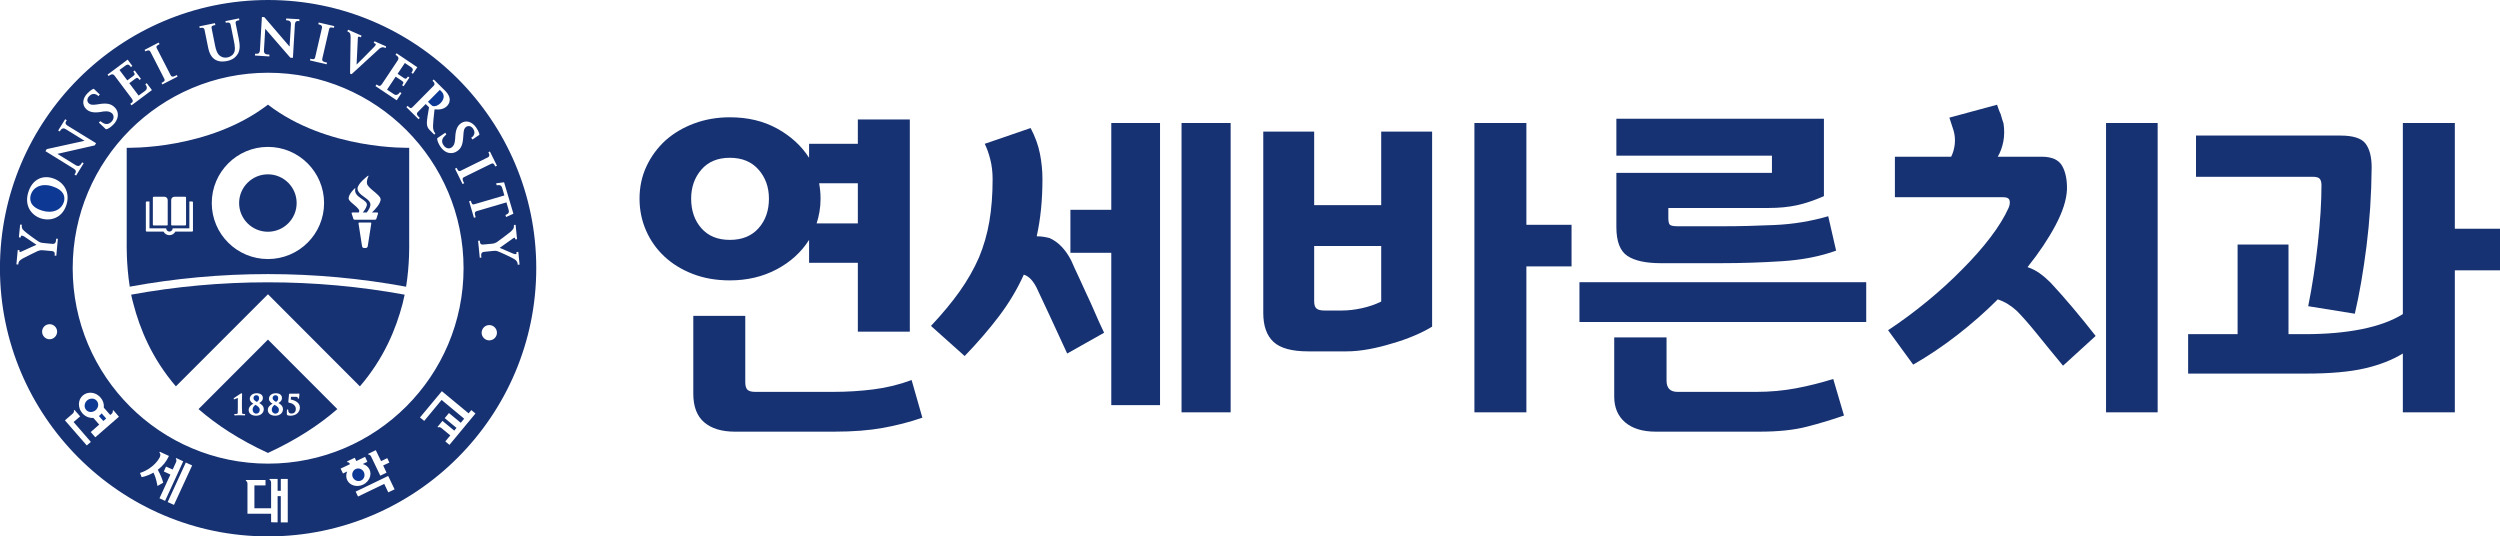 <?xml version="1.0" encoding="utf-8"?>
<!-- Generator: Adobe Illustrator 16.0.0, SVG Export Plug-In . SVG Version: 6.00 Build 0)  -->
<!DOCTYPE svg PUBLIC "-//W3C//DTD SVG 1.1//EN" "http://www.w3.org/Graphics/SVG/1.1/DTD/svg11.dtd">
<svg version="1.1" id="레이어_1" xmlns="http://www.w3.org/2000/svg" xmlns:xlink="http://www.w3.org/1999/xlink" x="0px"
	 y="0px" width="1241.335px" height="266.338px" viewBox="0 0 1241.335 266.338" enable-background="new 0 0 1241.335 266.338"
	 xml:space="preserve">
<g>
	<g>
		<path fill="#0D3893" d="M179.323,238.584c1.503-0.707,2.082-2.586,1.363-4.143c-0.742-1.57-2.607-2.27-4.09-1.555
			c-1.532,0.76-2.116,2.613-1.397,4.178C175.988,238.606,177.785,239.282,179.323,238.584z"/>
		<path fill="#0D3893" d="M213.787,51.806c0.698,0.677,0.954,0.86,1.436,0.905c0.634,0.098,1.957,0.025,3.559-1.568
			c2.437-2.5,1.456-4.719,0.489-5.659l-0.883-0.87l-5.892,5.956L213.787,51.806z"/>
		<path fill="#0D3893" d="M49.64,206.163c-0.155,0.127-0.34,0.254-0.553,0.398c1.034,1.123,2.235,2.486,2.235,2.486l1.4-1.221
			c0,0-1.286-1.42-2.256-2.59C50.203,205.561,49.934,205.858,49.64,206.163z"/>
		<path fill="#0D3893" d="M43.277,198.797c-1.445,1.271-1.684,3.379-0.51,4.744c1.186,1.346,3.258,1.361,4.734,0.127
			c1.445-1.264,1.694-3.369,0.506-4.699C46.842,197.625,44.712,197.596,43.277,198.797z"/>
		<path fill="#0D3893" d="M25.932,92.509c-2.732-0.908-5.358-0.768-7.382,0.284c-1.581,0.796-2.65,2.127-3.213,3.797
			c-0.671,2.119-0.856,5.972,5.459,7.954c5.08,1.632,9.625-0.118,10.94-4.34c0.238-0.766,0.508-2.256-0.299-3.859
			C30.558,94.692,28.731,93.377,25.932,92.509z"/>
		<path fill="#173273" d="M133.117,0C59.735,0-0.03,59.709-0.03,133.144c0,73.445,59.766,133.195,133.147,133.195
			c73.447,0,133.155-59.75,133.155-133.195C266.272,59.709,206.564,0,133.117,0L133.117,0z M242.471,75.601L242.471,75.601
			l0.783-0.379l3.495,7.079l-0.816,0.375c-0.703-1.363-0.976-1.867-2.098-1.33c0,0-12.114,5.964-13.452,6.61
			c-1.272,0.626-0.47,1.861,0.099,3.043l-0.813,0.37l-3.744-7.607l0.813-0.44c0.652,1.397,1.01,1.963,2.103,1.421
			c0,0,12.72-6.268,13.401-6.608C243.706,77.412,242.471,75.601,242.471,75.601L242.471,75.601z M225.979,69.148L225.979,69.148
			l0.087-1.424c0.211-3.383,1.086-5.329,2.882-6.559c2.423-1.666,5.476-0.774,7.494,2.162c1.678,2.452,1.601,3.602,1.601,3.602
			l-3.461,2.353l-0.6-0.912c0,0,1.054-0.458,1.427-1.662c0.222-0.608,0.356-1.546-0.471-2.774c-0.956-1.359-2.328-1.7-3.479-0.937
			c-0.838,0.566-1.25,1.344-1.379,4.046l-0.063,0.875c-0.24,3.92-1.017,5.781-3.047,7.141c-0.903,0.621-2.777,1.497-5.126,0.542
			c-1.184-0.526-2.251-1.447-3.171-2.777c-0.842-1.278-1.757-3.124-1.556-4.209l3.966-2.709l0.528,0.831
			c0,0-1.038,0.987-1.329,1.346c-1.331,1.63-0.618,3.252-0.023,4.059c1.125,1.692,2.841,1.851,3.871,1.13
			C225.152,72.582,225.815,71.625,225.979,69.148L225.979,69.148z M215.362,39.478L215.362,39.478l5.298,5.218
			c1.115,1.082,2.262,2.396,2.576,4.11c0.177,0.747,0.093,2.437-1.219,3.792c-1.444,1.458-3.345,1.971-6.253,1.714
			c-0.045,0.256-0.138,1.201-0.138,1.201c-0.323,2.946-0.573,5.274-0.621,7.102c-0.011,1.931,0.542,2.76,0.759,3.112l0.42,0.507
			l-0.568,0.597l-1.829-1.824c-0.979-0.961-1.373-1.533-1.601-2.308c-0.394-1.151-0.242-2.6,0.125-5.097l0.726-4.311l-1.662-1.637
			l-3.977,4.037c-1.011,1.087,0.162,1.989,1.065,2.872l-0.645,0.623l-6.038-5.975l0.635-0.647c1.102,1.079,1.557,1.492,2.428,0.631
			c0,0,9.982-10.077,10.54-10.652c1.126-1.14-0.643-2.42-0.643-2.42L215.362,39.478L215.362,39.478z M196.912,26.449L196.912,26.449
			l10.292,6.937l-2.18,3.256l-0.732-0.523c0.732-1.046,1.176-1.865-0.27-2.83c-0.579-0.403-2.994-2.008-2.994-2.008l-3.611,5.362
			l3.078,2.077c1.065,0.694,1.337,0.353,2.061-0.749l0.748,0.52l-2.896,4.325l-0.764-0.505c0.764-1.099,0.985-1.474-0.079-2.172
			l-3.107-2.087v0.032l-4.28,6.427c0,0,2.607,1.734,3.306,2.186c1.056,0.754,2.063,0.573,3.122-0.981l0.743,0.529l-2.364,3.554
			l-10.556-7.062l0.544-0.809c1.218,0.809,1.683,1.29,2.829-0.409c0,0,6.707-10.053,7.694-11.55c1.022-1.504-0.425-2.305-1.12-2.768
			L196.912,26.449L196.912,26.449z M172.829,14.755L172.829,14.755l6.7,2.941l-0.346,0.839l-0.689-0.276
			c-0.317-0.158-0.563-0.019-0.595,0.059c-0.222,0.155-0.167,0.516-0.222,0.68l-0.119,2.638c-0.177,3.025-0.492,9.937-0.513,10.44
			c0.436-0.416,3.482-3.452,3.482-3.452l5.34-5.416c0.325-0.352,0.645-0.795,0.727-1.09c0.061-0.224-0.135-0.397-0.352-0.512
			l-0.697-0.263l0.409-0.859l5.746,2.542l-0.21,0.871l-0.646-0.283c-1.226-0.538-2.407,0.502-2.407,0.502l-3.661,3.358
			l-10.221,9.379l-0.747-0.326l0.293-17.994c0.026-0.87-0.108-1.623-0.336-2.04c-0.354-0.555-1.294-0.907-1.294-0.907
			L172.829,14.755L172.829,14.755z M154.109,29.166L154.109,29.166c1.487,0.324,2.143,0.434,2.396-0.784
			c0,0,3.188-13.81,3.378-14.583c0.34-1.552-1.824-1.738-1.824-1.738l0.19-0.887l7.742,1.798l-0.217,0.845
			c-1.535-0.297-2.122-0.405-2.392,0.816c0,0-3.015,13.149-3.366,14.534c-0.324,1.484,1.157,1.643,2.376,1.917l-0.212,0.842
			L153.919,30L154.109,29.166L154.109,29.166z M126.662,26.67L126.662,26.67c1.137,0.074,2.288,0.238,2.407-1.864
			c0.118-2.16,0.973-16.379,0.973-16.379l1.196,0.081c2.122,2.452,12.218,14.228,12.548,14.632c0,0,0.536-9.107,0.671-11.044
			c0.119-1.961-1.456-1.979-2.407-2.04l0.048-0.88l6.573,0.376l-0.048,0.938c-1.072-0.114-2.047-0.236-2.208,1.725
			c-0.113,1.951-0.975,16.508-0.975,16.508l-1.282-0.078l-12.461-14.363l-0.639,10.614c-0.15,2.265,1.461,2.125,2.722,2.205
			l-0.048,0.924l-7.131-0.452L126.662,26.67L126.662,26.67z M106.722,11.494L106.722,11.494l0.211,0.928
			c-1.509,0.291-2.114,0.452-1.834,1.679l1.684,8.47c0.779,3.878,1.915,4.945,3.051,5.539c1.201,0.646,2.273,0.565,3.127,0.399
			c0.613-0.127,2.122-0.549,3.03-1.929c1.001-1.538,0.655-3.666,0.147-6.258c0,0-1.542-7.823-1.64-8.125
			c-0.315-1.58-2.365-0.864-2.365-0.864l-0.196-0.841l6.744-1.365l0.184,0.876c-1.495,0.299-2.053,0.455-1.846,1.687l1.554,7.672
			c0.563,2.855,0.851,5.805-0.915,8.01c-1.52,2.011-3.393,2.595-4.827,2.906c-1.097,0.207-3.672,0.716-5.945-0.634
			c-1.812-1.074-2.965-3.065-3.577-6.226c0,0-1.653-8.292-1.757-8.663c-0.294-1.547-2.391-0.795-2.391-0.795l-0.164-0.881
			L106.722,11.494L106.722,11.494z M78.783,21.127L78.783,21.127l0.454,0.798c-1.376,0.721-1.905,1.02-1.337,2.132
			c0,0,6.184,11.984,6.849,13.311c0.671,1.3,1.905,0.444,3.052-0.116l0.37,0.798l-7.564,3.875l-0.407-0.763
			c1.358-0.695,1.9-1.04,1.332-2.132c0,0-6.439-12.639-6.828-13.315c-0.722-1.453-2.518-0.168-2.518-0.168l-0.378-0.795
			L78.783,21.127L78.783,21.127z M63.385,29.599L63.385,29.599l2.341,3.174l-0.74,0.516c-0.769-1.039-1.363-1.715-2.727-0.691
			c-0.607,0.432-2.938,2.154-2.938,2.154l3.884,5.162l2.996-2.198c0.984-0.783,0.77-1.105-0.031-2.19l0.716-0.534l3.099,4.162
			l-0.716,0.54c-0.776-1.039-1.069-1.4-2.083-0.62l-2.969,2.219v0.034l4.616,6.138c0,0,2.494-1.828,3.218-2.348
			c1.008-0.799,1.229-1.77,0.098-3.291l0.724-0.533l2.565,3.432l-10.146,7.586l-0.6-0.768c1.187-0.873,1.786-1.13,0.573-2.818
			c0,0-7.261-9.65-8.344-11.114c-1.043-1.42-2.319-0.355-2.976,0.152l-0.536-0.707L63.385,29.599L63.385,29.599z M43.37,46.389
			L43.37,46.389c2.046-2.146,3.202-2.309,3.202-2.309l2.999,2.861l-0.737,0.796c0,0-0.713-0.928-1.942-1.069
			c-0.618-0.048-1.585-0.038-2.593,1.069c-1.161,1.203-1.217,2.628-0.194,3.583c0.721,0.655,1.554,0.938,4.228,0.514l0.88-0.146
			c3.837-0.583,5.839-0.177,7.62,1.506c0.779,0.744,2.071,2.394,1.58,4.888c-0.268,1.297-0.933,2.514-2.049,3.694
			c-1.048,1.101-2.713,2.4-3.78,2.4l-3.496-3.31l0.688-0.73c0,0,1.208,0.849,1.606,1.047c1.899,1.004,3.345-0.087,4.011-0.782
			c1.396-1.456,1.174-3.208,0.265-4.085c-0.888-0.805-1.953-1.273-4.381-0.949l-1.451,0.252c-3.344,0.488-5.447,0.033-7.027-1.456
			C40.686,52.155,40.892,48.94,43.37,46.389L43.37,46.389z M23.199,74.04L23.199,74.04c3.146-0.696,18.329-3.986,18.791-4.119
			c0,0-7.733-4.785-9.405-5.824c-1.654-0.997-2.397,0.353-2.92,1.181l-0.774-0.47l3.461-5.602l0.796,0.503
			c-0.563,0.873-1.21,1.684,0.479,2.737c1.683,1.024,14.093,8.663,14.093,8.663l-0.691,1.089l-18.522,4.207l9.02,5.57
			c1.927,1.2,2.608-0.302,3.27-1.358l0.742,0.451l-3.738,6.078l-0.819-0.453c0.624-0.975,1.347-1.9-0.492-3.022
			c-1.817-1.117-13.921-8.611-13.921-8.611L23.199,74.04L23.199,74.04z M24.642,168.456L24.642,168.456
			c-2.076,0-3.738-1.699-3.738-3.777c0-2.057,1.662-3.709,3.738-3.709c2.03,0,3.724,1.652,3.724,3.709
			C28.365,166.756,26.672,168.456,24.642,168.456L24.642,168.456z M27.961,126.989L27.961,126.989l-0.861-0.076
			c0.164-1.198,0.2-2.094-1.44-2.257c-1.596-0.161-4.144-0.377-4.144-0.377c-1.314-0.123-1.846,0.033-2.623,0.3
			c-0.369,0.146-6.119,2.948-7.506,3.715c-0.883,0.48-1.58,1.025-1.9,1.498c-0.372,0.55-0.426,1.555-0.426,1.555l-0.913-0.092
			l0.668-7.125l0.872,0.089c0,0-0.042,0.403-0.042,0.587l0.042,0.114c0.05,0.137,0.119,0.207,0.222,0.207
			c0.196,0,0.65-0.175,0.78-0.226c0.599-0.244,7.405-3.371,7.405-3.371s-5.755-3.931-6.101-4.13c-0.5-0.264-0.867-0.403-1.191-0.403
			c-0.228-0.033-0.434,0.086-0.434,0.267c-0.021,0.167-0.059,0.657-0.059,0.657l-0.93-0.081l0.61-6.335l0.883,0.083
			c0,0-0.061,0.449-0.071,0.706c0,0.264,0.011,0.634,0.175,1.024c0.192,0.487,0.43,0.762,1.075,1.361
			c0.908,0.909,6.412,4.917,7.4,5.426c0.798,0.436,1.59,0.501,2.364,0.572c0,0,2.257,0.22,4.114,0.401
			c1.839,0.162,1.839-1.187,1.974-2.59l0.826,0.077L27.961,126.989L27.961,126.989z M20.369,108.464L20.369,108.464
			c-2.565-0.826-4.739-2.583-5.915-4.896c-1.194-2.334-1.335-5.152-0.399-8.141c0.957-3.067,2.672-5.319,4.979-6.519
			c2.087-1.096,4.597-1.247,7.194-0.405c2.777,0.892,5.018,2.707,6.252,5.084c1.243,2.413,1.415,5.215,0.513,8.1
			C30.875,108.409,24.962,109.89,20.369,108.464L20.369,108.464z M43.082,221.176L43.082,221.176
			c-0.124-0.193-10.685-12.277-10.838-12.457c0.185-0.154,3.876-3.365,3.876-3.365c0.522-0.451,0.795-1.217,0.522-1.498
			c0.088-0.076,0.272-0.236,0.336-0.314c0.18,0.143,2.819,3.207,2.819,3.207c-0.156,0.139-3.257,2.801-3.257,2.801
			s8.424,9.697,8.58,9.881C44.965,219.54,43.277,221.032,43.082,221.176L43.082,221.176z M47.32,217.129L47.32,217.129
			c-0.132-0.143-2.121-2.447-2.257-2.609c0.172-0.131,4.204-3.695,4.204-3.695s-1.922-2.184-2.906-3.316
			c-1.97,0.15-4.02-0.66-5.48-2.328c-2.328-2.695-2.257-6.646,0.238-8.818c2.488-2.152,6.41-1.727,8.754,0.973
			c1.3,1.463,1.878,3.309,1.672,5.07c0.61,0.68,3.207,3.645,3.207,3.645l0.613-0.516c0.563-0.475,0.827-1.219,0.563-1.523
			c0.097-0.115,0.264-0.23,0.366-0.326c0.109,0.172,2.624,3.064,2.764,3.229C58.903,207.038,47.502,216.987,47.32,217.129
			L47.32,217.129z M76.255,234.799L76.255,234.799l-0.063-0.109l-0.114,0.047c-3.305,1.873-5.741,2.17-5.741,2.17
			c-0.082-0.158-0.752-1.848-0.833-2.064c7.304-2.412,9.767-7.691,9.825-7.805v-0.031c0.721-1.57-0.136-2.219-0.188-2.25
			c0.053-0.133,0.156-0.338,0.206-0.451c0.182,0.113,4.354,1.971,4.545,2.086c-1.273,2.756-3.053,4.994-5.478,6.82l-0.053,0.063
			l0.113,0.215c1.277,2.359,2.159,4.566,2.563,6.203c-0.14,0.029-2.563,1.426-2.835,1.607
			C77.483,237.327,76.729,235.803,76.255,234.799L76.255,234.799z M79.192,247.42L79.192,247.42
			c0.077-0.25,5.427-11.797,5.427-11.797s-3.109-1.443-3.289-1.52c0.066-0.213,1.044-2.295,1.115-2.434
			c0.227,0.063,3.301,1.465,3.301,1.465l1.672-3.656c0.296-0.621,0.243-1.404-0.104-1.564h-0.031
			c0.047-0.137,0.135-0.338,0.197-0.484c0.206,0.094,3.47,1.615,3.47,1.615l0.026,0.029c-0.107,0.203-8.898,19.395-9.013,19.627
			C81.784,248.583,79.378,247.495,79.192,247.42L79.192,247.42z M86.384,250.694L86.384,250.694c-0.157-0.047-2.916-1.33-3.128-1.41
			c0.104-0.209,8.923-19.41,9.011-19.623c0.205,0.066,3.125,1.426,3.125,1.426h0.02C95.308,231.307,86.487,250.479,86.384,250.694
			L86.384,250.694z M142.877,259.374L142.877,259.374c-0.248,0-3.269,0-3.454,0c0-0.223,0-13.01,0-13.01h-1.579
			c0,0,0,12.787,0,13.01c-0.198,0-3.018,0-3.234-0.082c0,0,0-1.781,0-4.207c-2.375,0-11.52,0-11.736,0c0-0.221,0-14.889,0-14.889
			c0-0.732-0.367-1.381-0.77-1.381c0-0.145,0-0.371,0-0.469c0.217,0,9.491,0,9.734,0c0,0.158,0,2.459,0,2.656
			c-0.243,0-5.52,0-5.52,0v11.363c0,0,6.365,0,8.291,0c0-5.625,0-12.674,0-12.674c0-0.729-0.37-1.432-0.779-1.432
			c0-0.143,0-0.352,0-0.467c0.223,0,3.815,0,4.014,0c0,0.23,0,5.898,0,5.898h1.579c0,0,0-5.668,0-5.898c0.218,0,3.454,0,3.454,0
			C142.877,238.024,142.877,259.151,142.877,259.374L142.877,259.374z M172.403,238.409L172.403,238.409
			c-0.682-1.404-0.618-2.908,0-4.305c-1.213,0.551-2.074,0.988-2.105,1c-0.099-0.207-1.049-2.232-1.168-2.43
			c0.208-0.074,4.68-2.211,4.68-2.211l-0.077-0.133c-0.347-0.604-0.885-0.963-1.223-0.777c-0.037-0.102-0.151-0.287-0.199-0.428
			c0.199-0.104,3.837-1.824,3.837-1.824c0.098,0.178,0.78,1.631,0.78,1.631s4.152-1.977,4.349-2.09
			c0.108,0.195,1.094,2.232,1.146,2.436c-0.026,0.031-0.967,0.449-2.299,1.127c1.472,0.391,2.695,1.328,3.337,2.674
			c1.316,2.691-0.124,6.092-3.171,7.564C177.233,242.088,173.706,241.098,172.403,238.409L172.403,238.409z M191.93,234.69
			L191.93,234.69c-0.173,0.109-2.907,1.402-3.1,1.5c-0.082-0.225-4.534-9.473-4.534-9.473c-0.298-0.652-0.959-1.133-1.316-0.939
			c-0.047-0.111-0.16-0.309-0.205-0.402c0.175-0.117,3.636-1.764,3.82-1.852c0.098,0.199,2.624,5.445,2.624,5.445
			s2.866-1.393,3.063-1.49c0.086,0.188,0.953,2,1.054,2.201c-0.215,0.1-3.079,1.439-3.079,1.439S191.857,234.477,191.93,234.69
			L191.93,234.69z M192.796,244.473L192.796,244.473c-0.076-0.195-2.003-4.201-2.003-4.201s-12.833,6.174-13.028,6.271
			c-0.104-0.18-1.089-2.266-1.168-2.445c0.208-0.117,15.942-7.613,16.144-7.77c0.104,0.213,3.097,6.455,3.182,6.645
			C195.745,243.075,193.013,244.387,192.796,244.473L192.796,244.473z M133.117,230.211L133.117,230.211
			c-53.59,0-97.024-43.436-97.024-97.019c0-53.612,43.435-97.074,97.024-97.074c53.617,0,97.056,43.462,97.056,97.074
			C230.173,186.776,186.734,230.211,133.117,230.211L133.117,230.211z M223.171,220.889L223.171,220.889
			c-0.167-0.123-1.927-1.574-2.056-1.715c0.129-0.146,2.482-2.988,2.482-2.988l-4.414-3.637c-0.531-0.463-1.311-0.631-1.549-0.311
			h-0.021c-0.118-0.076-0.293-0.217-0.377-0.271c0.16-0.166,2.33-2.816,2.46-2.971c0.185,0.154,5.854,4.83,5.854,4.83l1.12-1.369
			c0,0-5.681-4.695-5.854-4.84c0.135-0.166,1.981-2.328,2.105-2.527c0.178,0.146,5.855,4.836,5.855,4.836s0.755-0.879,1.704-2.031
			c-2.5-2.084-11.211-9.316-11.211-9.316s-8.489,10.223-8.632,10.418c-0.177-0.145-1.91-1.549-2.099-1.715
			c0.156-0.199,10.859-13.037,10.859-13.037c0.167,0.096,10.514,8.697,13.283,10.992c0.729-0.873,1.3-1.568,1.347-1.617
			c0.167,0.131,1.895,1.59,2.057,1.697C235.924,205.516,223.329,220.7,223.171,220.889L223.171,220.889z M236.193,107.855
			L236.193,107.855l-0.863,0.28l-2.405-8.191l0.851-0.265c0.455,1.475,0.672,2.093,1.855,1.712c0,0,12.601-3.674,14.814-4.347
			c-0.811-2.739-0.959-3.324-1.07-3.636c-0.483-1.667-1.413-1.582-2.755-1.403l-0.265-0.992l3.935-0.508l4.637,15.614l-3.63,1.646
			l-0.32-1.007c1.211-0.551,2.035-0.972,1.557-2.619c-0.101-0.306-0.249-0.919-1.075-3.651c-1.899,0.557-13.51,3.971-14.815,4.358
			C235.253,105.271,235.837,106.652,236.193,107.855L236.193,107.855z M242.946,169.008L242.946,169.008
			c-2.095,0-3.793-1.701-3.793-3.768c0-2.133,1.698-3.83,3.793-3.83c2.093,0,3.803,1.697,3.803,3.83
			C246.749,167.307,245.039,169.008,242.946,169.008L242.946,169.008z M256.998,130.782L256.998,130.782
			c-0.037-0.257-0.14-0.648-0.389-0.99c-0.256-0.44-0.552-0.666-1.273-1.166c-1.096-0.702-7.223-3.569-8.314-3.901
			c-0.855-0.279-1.596-0.196-2.407-0.117c0,0-2.296,0.211-4.108,0.425c-1.85,0.153-1.644,1.438-1.472,2.859l-0.812,0.09
			l-0.832-8.426l0.832-0.078c0.108,1.235,0.27,2.115,1.845,1.936c1.63-0.158,4.198-0.397,4.198-0.397
			c1.258-0.12,1.765-0.41,2.468-0.801c0.352-0.193,5.454-4.024,6.672-5.036c0.784-0.645,1.347-1.317,1.58-1.801
			c0.293-0.669,0.174-1.662,0.174-1.662l0.854-0.087l0.719,7.146l-0.87,0.091c0,0-0.044-0.446-0.102-0.59l-0.043-0.086
			c-0.024-0.125-0.169-0.194-0.251-0.161c-0.188,0-0.589,0.248-0.714,0.325c-0.563,0.344-6.639,4.704-6.639,4.704
			s6.37,2.769,6.795,2.907c0.51,0.167,0.909,0.25,1.229,0.22c0.217-0.038,0.376-0.22,0.346-0.358c0-0.198-0.053-0.7-0.053-0.7
			l0.941-0.069l0.607,6.335l-0.909,0.049C257.069,131.441,257.062,131.025,256.998,130.782z"/>
		<path fill="#173273" d="M65.12,146.31c0.32,1.492,0.666,2.984,1.081,4.441c3.258,12.574,9.171,27.117,21.129,41.09l45.715-45.733
			l45.654,45.733c12.012-13.973,17.915-28.516,21.212-41.09c0.367-1.457,0.719-2.949,1.012-4.441
			c-21.975-4.028-44.671-6.135-67.904-6.135C109.783,140.174,87.099,142.282,65.12,146.31z"/>
		<path fill="#173273" d="M133.019,86.559c-7.878,0-14.291,6.385-14.291,14.259c0,7.868,6.413,14.251,14.291,14.251
			c7.882,0,14.278-6.383,14.278-14.251C147.297,92.944,140.9,86.559,133.019,86.559z"/>
		<path fill="#0D3893" d="M136.351,201.018c-0.53,0.367-1.396,1.096-1.396,2.406c0,1.152,0.812,1.961,1.824,1.961
			c1.012,0,1.703-0.744,1.703-1.871C138.482,202.292,137.532,201.69,136.351,201.018z"/>
		<path fill="#0D3893" d="M126.855,201.018c-0.559,0.367-1.416,1.096-1.416,2.406c0,1.152,0.779,1.961,1.791,1.961
			c1.027,0,1.736-0.744,1.736-1.871C128.967,202.292,128.007,201.69,126.855,201.018z"/>
		<path fill="#0D3893" d="M137.033,199.553c0.525-0.244,1.109-0.77,1.109-1.877c0-0.99-0.635-1.441-1.305-1.441
			c-1.071,0-1.473,0.771-1.473,1.426C135.365,198.374,135.82,198.827,137.033,199.553z"/>
		<path fill="#0D3893" d="M127.5,199.553c0.507-0.244,1.157-0.77,1.157-1.877c0-0.99-0.671-1.441-1.338-1.441
			c-1.101,0-1.456,0.771-1.456,1.426C125.863,198.374,126.276,198.827,127.5,199.553z"/>
		<path fill="#173273" d="M98.58,203.129c8.926,7.779,20.171,15.189,34.465,21.77c14.252-6.58,25.505-13.99,34.46-21.77
			l-34.46-34.514L98.58,203.129L98.58,203.129z M121.359,206.262L121.359,206.262l-1.729-0.07h-0.578h-0.692l-1.628,0.07
			c-0.361,0-0.428-0.213-0.428-0.342c0-0.23,0.124-0.359,0.299-0.359l1.032-0.045c0.32-0.086,0.353-0.162,0.404-0.551l0.051-3.109
			v-2.191v-1.777c0,0,0-0.262-0.027-0.291c-0.132,0-0.763,0.291-1.099,0.438l-0.428,0.174l-0.232,0.08
			c-0.167,0-0.274-0.141-0.274-0.338c0-0.127,0.058-0.289,0.222-0.354c0.068-0.088,2.645-1.754,3.157-2.121l0.552-0.221
			c0,0,0.249,0.043,0.249,0.51v0.176l-0.09,3.369v2.547l0.09,3.109c0.008,0.389,0.098,0.465,0.37,0.551l0.883,0.045
			c0.156,0,0.295,0.129,0.295,0.359C121.758,206.049,121.7,206.262,121.359,206.262L121.359,206.262z M127.148,206.417
			L127.148,206.417c-2.24,0-3.665-1.1-3.665-2.875c0-1.25,0.866-2.381,2.322-3.078c-0.815-0.488-1.775-1.234-1.775-2.514
			c0-1.086,0.909-2.695,3.47-2.695c1.813,0,3.03,0.889,3.03,2.342c0,1.434-1.218,2.217-1.828,2.508
			c0.956,0.539,2.272,1.395,2.272,3.076C130.975,204.817,129.658,206.417,127.148,206.417L127.148,206.417z M142.423,205.237
			L142.423,205.237l0.036-1.553c0.011-0.092,0.082-0.391,0.373-0.391c0.133,0,0.289,0.018,0.289,0.416
			c0,1.107,0.557,1.645,1.666,1.645c0.978,0,2.099-0.586,2.099-2.324c0-2.15-2.408-2.961-3.321-3.055
			c-0.391-0.088-0.412-0.342-0.412-0.51l0.346-3.623c0-0.141,0.045-0.367,0.412-0.367h3.387l0.898-0.035l0.146-0.033
			c0.329,0,0.329,0.295,0.329,0.455l-0.18,1.799c-0.026,0.172-0.149,0.303-0.414,0.303c0,0-0.232-0.014-0.232-0.367
			c0-0.262,0-0.557-0.985-0.557c0,0-2.072,0-2.382,0c0,0.262-0.118,1.057-0.123,1.334c2.24,0.41,4.544,1.617,4.544,3.98
			c0,1.961-1.482,4.063-4.74,4.063c-0.507,0-1.037-0.074-1.354-0.24h-0.03c-0.352-0.176-0.352-0.418-0.352-0.746V205.237
			L142.423,205.237z M137.006,195.254L137.006,195.254c1.808,0,3.002,0.889,3.002,2.342c0,1.434-1.137,2.217-1.778,2.508
			c0.93,0.539,2.272,1.395,2.272,3.076c0,1.637-1.311,3.236-3.82,3.236c-2.236,0-3.702-1.1-3.702-2.875
			c0-1.25,0.894-2.381,2.354-3.078c-0.861-0.488-1.792-1.234-1.792-2.514C133.542,196.864,134.445,195.254,137.006,195.254z"/>
		<path fill="#173273" d="M203.177,120.986V73.373c0,0-40.62,1.284-70.132-21.411c-29.558,22.695-70.134,21.411-70.134,21.411
			v47.613c0,0-0.243,10.169,1.512,21.357c22.206-4.08,45.123-6.25,68.596-6.25c23.486,0,46.413,2.17,68.623,6.271
			C203.443,131.185,203.177,120.986,203.177,120.986L203.177,120.986z M84.997,99.309L84.997,99.309
			c0-0.893,0.717-1.617,1.632-1.617h5.344c0.206,0,0.407,0.177,0.407,0.388v13.488c0,0.205-0.201,0.388-0.407,0.388h-6.579
			c-0.242,0-0.396-0.184-0.396-0.388V99.309L84.997,99.309z M75.897,98.081L75.897,98.081c0-0.211,0.156-0.388,0.429-0.388h5.292
			c0.909,0,1.659,0.724,1.659,1.617v12.26c0,0.205-0.188,0.388-0.399,0.388h-6.552c-0.272,0-0.429-0.184-0.429-0.388V98.081
			L75.897,98.081z M95.81,114.596L95.81,114.596c0,0.209-0.185,0.398-0.398,0.398h-8.34c-0.563,1.063-1.651,1.788-2.943,1.788
			c-1.25,0-2.396-0.725-2.942-1.788h-8.361c-0.221,0-0.406-0.189-0.406-0.398v-14.19c0-0.177,0.186-0.368,0.406-0.368h1.391v13.34
			h8.313v0.152c0.09,0.804,0.779,1.458,1.601,1.458c0.812,0,1.504-0.655,1.586-1.458l0.032-0.152h8.277v-13.34h1.388
			c0.214,0,0.398,0.191,0.398,0.368V114.596L95.81,114.596z M133.045,128.626L133.045,128.626
			c-15.409,0-27.897-12.435-27.897-27.808c0-15.343,12.488-27.876,27.897-27.876c15.389,0,27.87,12.533,27.87,27.876
			C160.915,116.191,148.434,128.626,133.045,128.626L133.045,128.626z M182.592,122.28L182.592,122.28
			c-0.093,0.483-0.468,0.856-0.965,0.856h-0.893c-0.497,0-0.875-0.373-0.957-0.856l-1.765-11.329
			c-0.053-0.239,0.164-0.462,0.454-0.462h5.417c0.304,0,0.521,0.224,0.47,0.462L182.592,122.28L182.592,122.28z M187.205,105.508
			L187.205,105.508c0,0,0.727-0.01,0.479,0.61l-0.851,2.638c0,0-0.156,0.338-0.667,0.338h-10.009c-0.499,0-0.659-0.338-0.659-0.338
			l-0.852-2.628c-0.307-0.694,0.418-0.62,0.418-0.62h3.112c0.227-0.449,0.29-0.964,0-1.437c-1.604-2.342-5.12-3.934-5.076-5.654
			c0.021-1.986,2.899-4.828,3.047-4.881c0.177-0.158,0.33-0.102,0.28,0.075c-1.115,4.634,6.471,5.388,5.696,8.435
			c-0.333,1.25-1.2,2.499-2,3.462h1.983c0.842-1.048,2.209-3.198,1.724-4.563c-0.228-0.716-0.613-1.153-1.083-1.636
			c-0.996-0.961-2.328-1.7-3.29-2.542c-1.208-0.968-1.937-2.102-1.937-3.128c0.058-2.541,4.978-6.22,5.081-6.293
			c0.248-0.199,0.459-0.144,0.377,0.073c-0.557,1.159-0.956,2.626-0.769,3.663c0.32,2.378,6.387,5.436,6.759,7.656
			c0.325,2.018-2.886,5.543-4.307,6.771H187.205z"/>
	</g>
	<g>
		<g>
			<path fill="#173273" d="M401.739,119.108c-3.915,6.172-9.316,11.066-16.197,14.685c-6.883,3.621-14.596,5.429-23.139,5.429
				c-6.764,0-12.904-1.067-18.422-3.204c-5.519-2.136-10.235-5.042-14.151-8.722c-3.915-3.677-6.941-7.979-9.077-12.904
				c-2.137-4.923-3.204-10.174-3.204-15.752c0-5.813,1.157-11.184,3.471-16.109c2.313-4.922,5.487-9.225,9.522-12.904
				c4.033-3.56,8.78-6.347,14.24-8.365c5.456-2.017,11.33-3.026,17.621-3.026c8.899,0,16.731,1.869,23.495,5.607
				c6.764,3.737,12.042,8.574,15.841,14.506v-6.941h24.208V59.302h25.81v105.372h-25.81V130.5h-24.208V119.108z M376.643,84.221
				c-3.442-3.916-8.188-5.874-14.239-5.874s-10.77,1.958-14.15,5.874c-3.383,3.916-5.073,8.722-5.073,14.418
				c0,5.935,1.69,10.829,5.073,14.684c3.381,3.858,8.099,5.785,14.15,5.785s10.797-1.927,14.239-5.785
				c3.44-3.854,5.162-8.749,5.162-14.684C381.805,92.943,380.083,88.137,376.643,84.221z M433.778,193.333
				c6.525-0.832,12.816-2.375,18.867-4.629l5.34,18.689c-6.171,2.137-12.698,3.828-19.578,5.074
				c-6.884,1.246-14.894,1.867-24.029,1.867h-49.482c-6.527,0-11.601-1.543-15.219-4.627c-3.621-3.088-5.43-7.832-5.43-14.24
				v-38.623h25.81v32.928c0,1.779,0.356,3.025,1.068,3.738c0.712,0.711,2.017,1.068,3.915,1.068h38.625
				C420.546,194.579,427.251,194.161,433.778,193.333z M406.901,105.135c-0.355,2.078-0.831,4.005-1.424,5.785h20.47V90.985h-19.224
				c0.236,1.308,0.414,2.581,0.534,3.827c0.116,1.246,0.178,2.522,0.178,3.827C407.436,100.894,407.258,103.061,406.901,105.135z"/>
			<path fill="#173273" d="M511.739,63.574c2.252,4.272,3.796,8.516,4.627,12.727c0.829,4.214,1.246,8.396,1.246,12.549
				c0,5.34-0.239,10.354-0.712,15.04c-0.476,4.689-1.188,9.167-2.136,13.438c1.185,0,2.342,0.09,3.471,0.268
				c1.127,0.178,2.105,0.387,2.938,0.623c2.135,0.951,4.094,2.345,5.873,4.183c1.78,1.841,3.383,4.124,4.807,6.853
				c1.184,2.731,2.43,5.46,3.737,8.188c1.304,2.73,2.608,5.578,3.916,8.543c1.424,2.968,2.817,6.052,4.183,9.256
				c1.363,3.205,2.876,6.527,4.539,9.969l-18.334,10.322c-3.442-7.475-6.318-13.705-8.633-18.688
				c-2.313-4.985-4.538-9.729-6.674-14.241c-0.951-1.779-1.931-3.173-2.938-4.183c-1.01-1.007-2.107-1.691-3.293-2.047
				c-3.203,7.12-7.27,13.944-12.192,20.471c-4.925,6.527-10.651,13.17-17.177,19.934l-16.73-14.951
				c5.695-6.052,10.471-11.806,14.328-17.266c3.854-5.456,7.031-11.035,9.522-16.731c2.372-5.695,4.094-11.687,5.162-17.978
				c1.067-6.288,1.602-13.229,1.602-20.825c0-3.56-0.386-6.853-1.157-9.879c-0.773-3.025-1.69-5.606-2.758-7.742L511.739,63.574z
				 M551.787,201.165v-75.648h-20.291v-21.359h20.291V61.082h24.208v140.083H551.787z M586.675,204.723V61.082h24.385v143.642
				H586.675z"/>
			<path fill="#173273" d="M652.532,101.842h33.285V65.354h25.274v96.83c-2.491,1.543-5.489,3.055-8.989,4.537
				c-3.501,1.486-7.15,2.76-10.945,3.828c-3.8,1.188-7.654,2.135-11.57,2.848c-3.916,0.711-7.537,1.068-10.857,1.068h-19.224
				c-8.071,0-13.794-1.572-17.177-4.717c-3.381-3.143-5.072-7.922-5.072-14.33V65.354h25.275V101.842z M653.688,153.194
				c0.771,0.653,2.047,0.979,3.827,0.979h8.899c3.084,0,6.377-0.384,9.879-1.157c3.498-0.771,6.675-1.869,9.523-3.293v-27.589
				h-33.285v27.411C652.532,151.325,652.915,152.543,653.688,153.194z M780.331,132.28h-22.427v72.443h-25.81V61.082h25.81v50.551
				h22.427V132.28z"/>
			<path fill="#173273" d="M926.642,159.87H784.247v-19.758h142.395V159.87z M827.499,167.522v21.539
				c0,1.779,0.445,3.143,1.336,4.094c0.891,0.947,2.283,1.424,4.184,1.424h38.98c6.881,0,13.465-0.596,19.756-1.781
				c6.289-1.188,12.461-2.73,18.512-4.627l5.34,18.154c-6.172,2.137-12.4,4.006-18.689,5.607
				c-6.291,1.602-14.002,2.402-23.139,2.402h-51.619c-6.527,0-11.6-1.543-15.217-4.627c-3.621-3.088-5.43-7.359-5.43-12.816v-29.369
				H827.499z M828.39,108.25c0,1.663,0.236,2.759,0.713,3.293c0.473,0.534,1.779,0.801,3.916,0.801h22.783
				c7.83,0,16.313-0.206,25.453-0.623c9.135-0.414,17.977-1.869,26.52-4.36l3.916,17.087c-7.832,2.848-16.793,4.601-26.877,5.251
				c-10.086,0.653-20.174,0.979-30.258,0.979h-29.904c-7.475,0-13.023-1.215-16.643-3.648c-3.621-2.431-5.428-7.209-5.428-14.328
				V85.823h77.248V77.28h-77.248V58.946H905.64v38.447c-4.867,2.136-9.375,3.648-13.527,4.538
				c-4.156,0.891-8.783,1.335-13.885,1.335H828.39V108.25z"/>
			<path fill="#173273" d="M937.499,163.963c6.645-4.389,13.141-9.195,19.49-14.418c6.348-5.221,12.131-10.502,17.355-15.842
				c5.34-5.34,9.994-10.618,13.973-15.842c3.973-5.22,6.969-10.084,8.988-14.596c0.592-1.304,0.77-2.52,0.533-3.648
				c-0.238-1.126-1.307-1.691-3.203-1.691h-53.754V77.813h27.943c0.949-1.896,1.541-3.974,1.781-6.229
				c0.236-2.253,0.059-4.45-0.535-6.586l-2.135-6.586l23.672-6.407c0.238,0.712,0.504,1.485,0.803,2.313
				c0.295,0.832,0.623,1.603,0.979,2.314c0.236,0.831,0.473,1.663,0.711,2.491c0.236,0.832,0.473,1.544,0.713,2.137
				c0.473,3.203,0.445,6.202-0.09,8.988c-0.533,2.79-1.453,5.313-2.758,7.564h21.715c5.1,0,8.514,1.514,10.234,4.539
				c1.719,3.026,2.52,6.973,2.402,11.837c-0.238,5.104-2.135,11.008-5.695,17.71c-3.561,6.706-8.188,13.617-13.883,20.736
				c2.135,0.712,4.121,1.722,5.963,3.026c1.838,1.307,3.648,2.848,5.428,4.628c3.441,3.68,7.09,7.804,10.947,12.37
				c3.855,4.569,7.682,9.286,11.48,14.151l-16.197,14.773c-2.256-2.729-4.48-5.43-6.676-8.1s-4.242-5.189-6.141-7.564
				c-2.018-2.492-3.887-4.717-5.605-6.674c-1.723-1.959-3.234-3.589-4.539-4.896c-1.424-1.305-2.91-2.431-4.451-3.382
				c-1.543-0.948-3.203-1.719-4.982-2.314c-6.172,6.172-12.848,12.047-20.025,17.623c-7.18,5.578-14.506,10.5-21.982,14.773
				L937.499,163.963z M1071.351,204.723h-25.631V61.082h25.631V204.723z"/>
			<path fill="#173273" d="M1136.317,121.422v44.498h8.188c10.561,0,19.963-0.828,28.213-2.492
				c8.246-1.66,15.039-4.152,20.379-7.476V61.082h25.811v52.509h22.428v20.647h-22.428v70.485h-25.811v-29.191
				c-5.223,3.205-11.541,5.668-18.955,7.387c-7.418,1.723-17.119,2.582-29.102,2.582h-58.561v-19.58h24.563v-44.498H1136.317z
				 M1146.106,152.037c2.018-10.084,3.619-20.558,4.807-31.416c1.186-10.857,1.779-20.38,1.779-28.567
				c0-1.424-0.266-2.492-0.801-3.204c-0.533-0.712-1.691-1.068-3.471-1.068h-58.025V67.312h71.73c6.289,0,10.441,1.335,12.461,4.005
				c2.016,2.67,3.025,6.616,3.025,11.836c-0.119,13.528-0.979,26.61-2.582,39.248c-1.602,12.638-3.531,23.763-5.783,33.374
				L1146.106,152.037z"/>
		</g>
	</g>
</g>
<rect id="_x3C_Slice_x3E_" fill="none" width="1241.935" height="266.338"/>
</svg>
